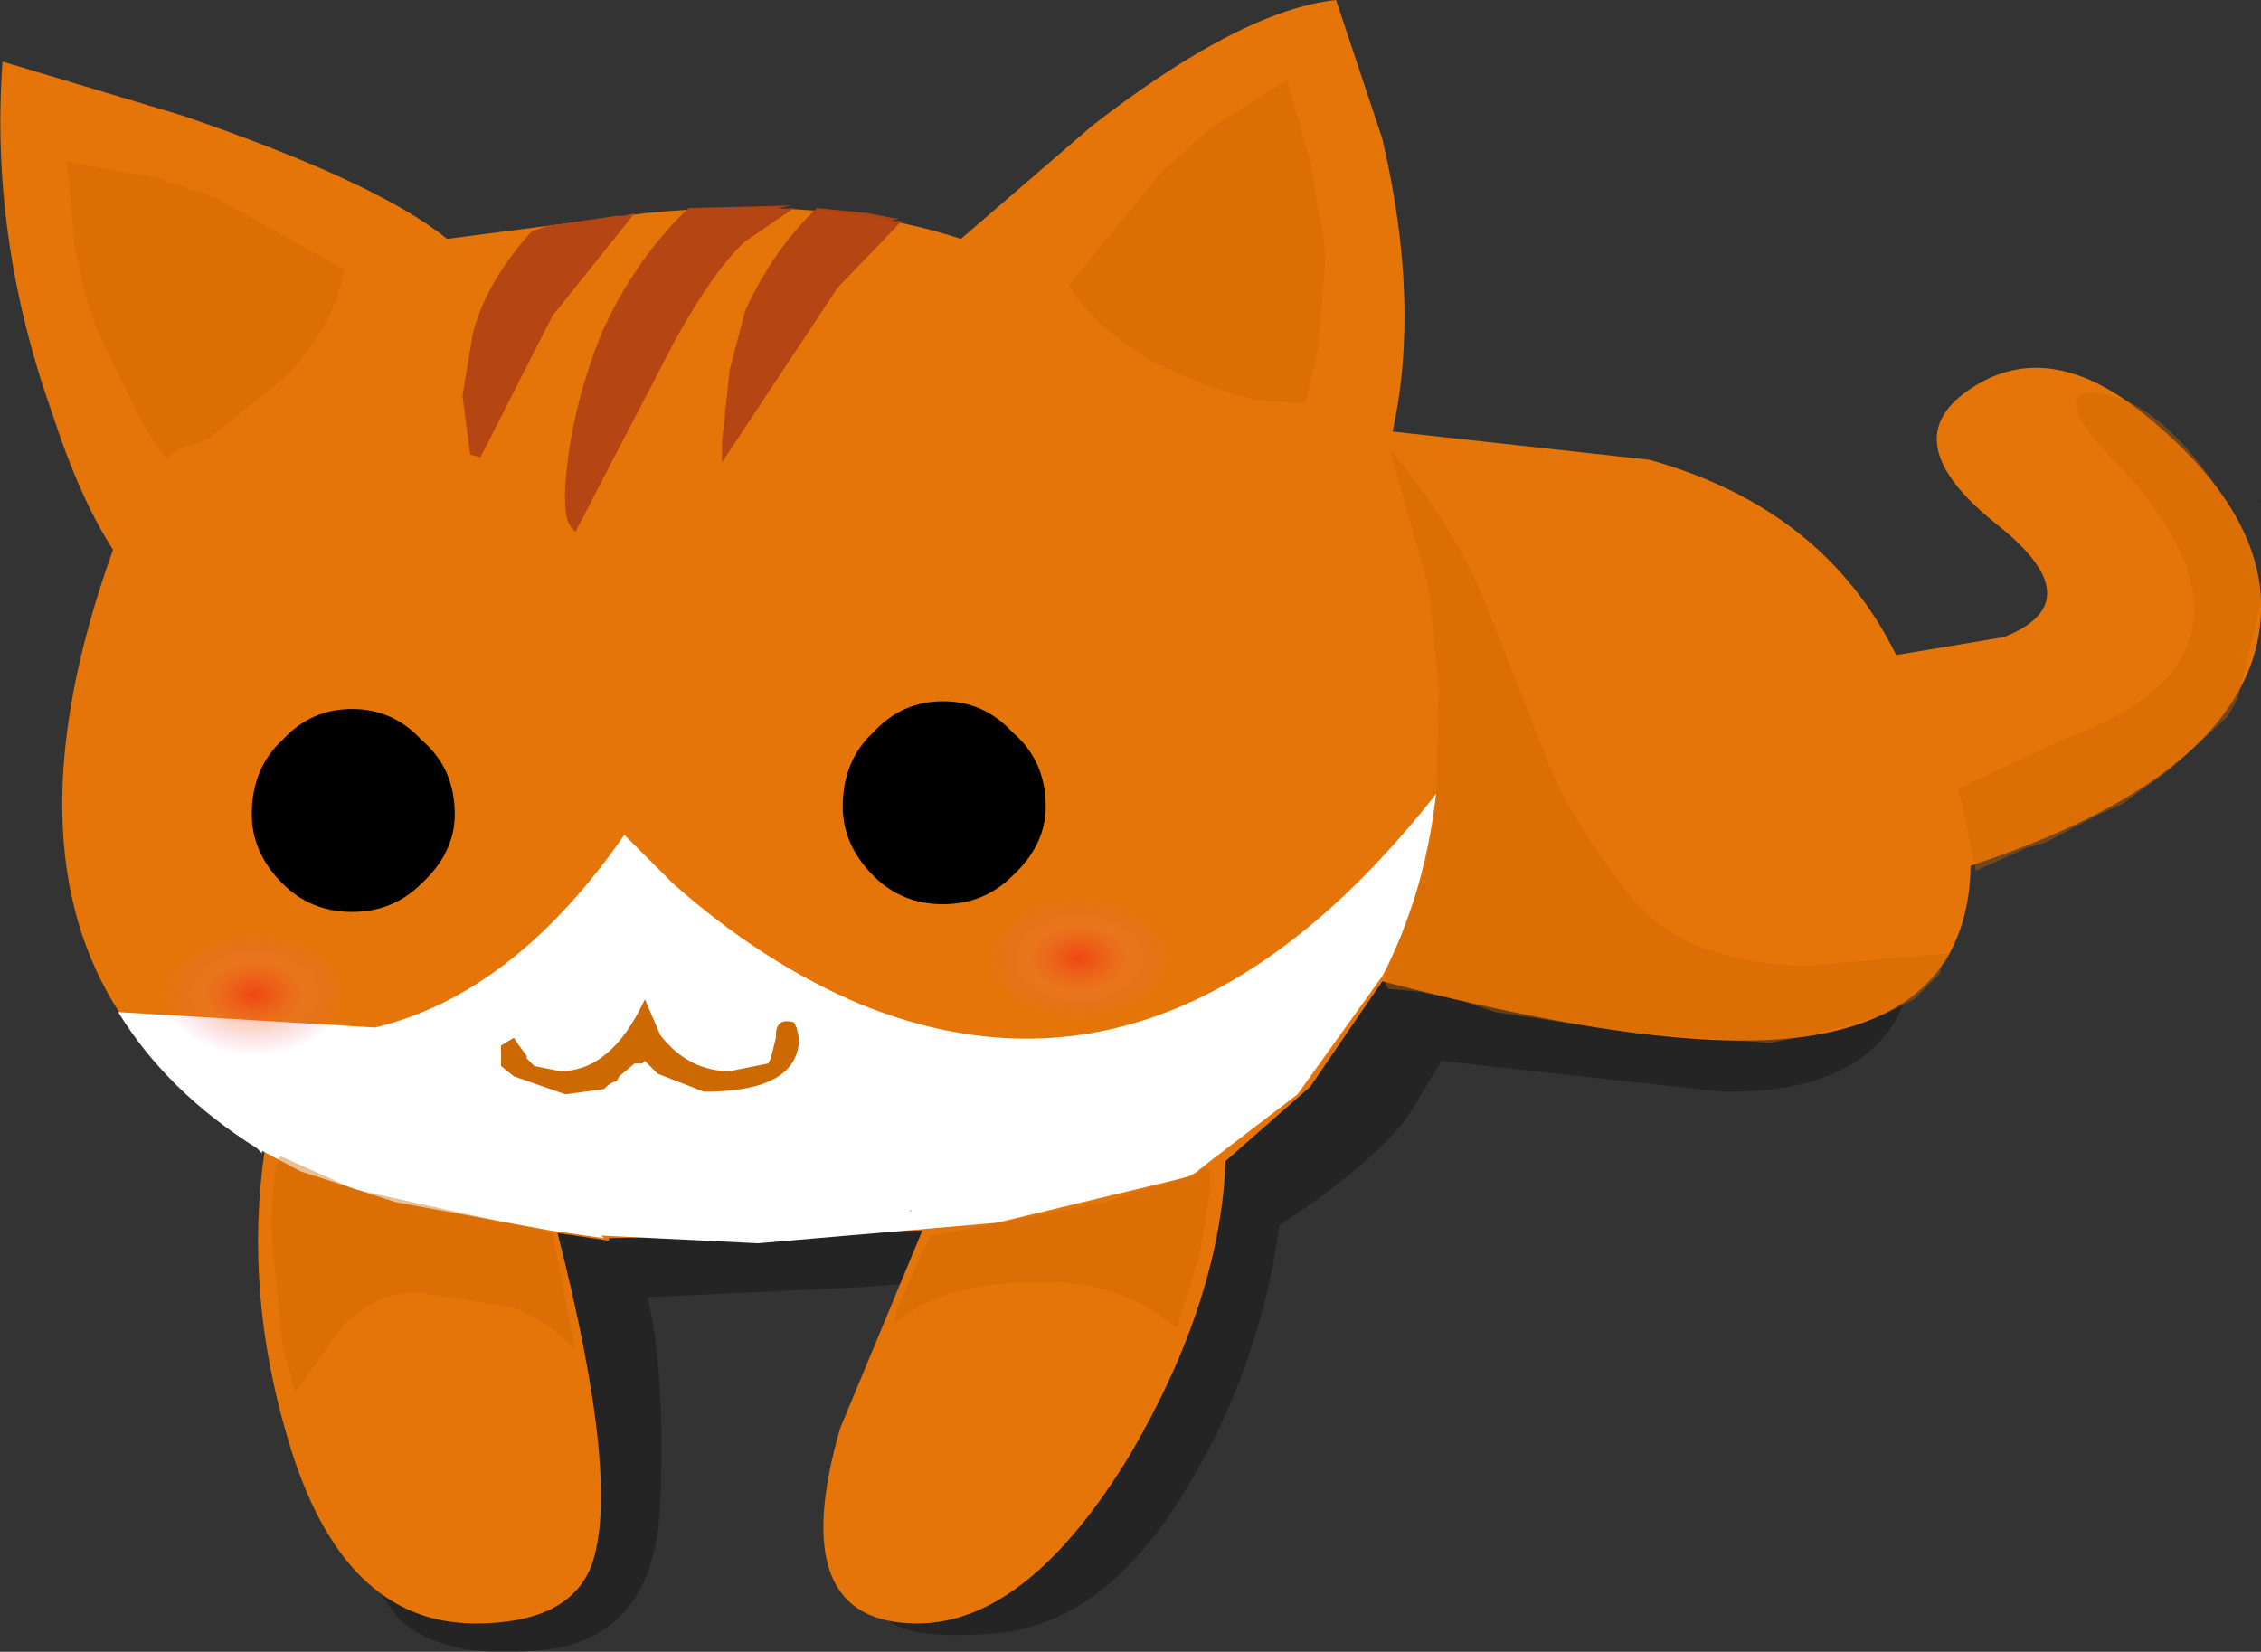 <svg xmlns="http://www.w3.org/2000/svg" xmlns:ffdec="https://www.free-decompiler.com/flash" xmlns:xlink="http://www.w3.org/1999/xlink" ffdec:objectType="frame" width="44" height="32.15"><rect width="100%" height="100%" fill="#333333" stroke="none"/><g transform="translate(-1.6 15.8)"><use ffdec:characterId="1" xlink:href="#a" width="30.25" height="16.4" transform="translate(8.75 -.05)"/><use ffdec:characterId="3" xlink:href="#b" width="44" height="31.6" transform="translate(1.6 -15.8)"/><use ffdec:characterId="4" xlink:href="#c" width="42.7" height="25.55" transform="translate(2.9 -14.25)"/></g><defs><radialGradient id="e" cx="0" cy="0" r="819.2" gradientTransform="matrix(.003 0 0 .002 6.55 3.55)" gradientUnits="userSpaceOnUse" spreadMethod="pad"><stop offset="0" stop-color="#ff0b1e" stop-opacity=".439"/><stop offset=".404" stop-color="#f2794d" stop-opacity=".302"/><stop offset=".729" stop-color="#e95895" stop-opacity="0"/></radialGradient><radialGradient id="f" cx="0" cy="0" r="819.2" gradientTransform="matrix(.003 0 0 .002 22.6 2.85)" gradientUnits="userSpaceOnUse" spreadMethod="pad"><stop offset="0" stop-color="#ff0b1e" stop-opacity=".439"/><stop offset=".404" stop-color="#f2794d" stop-opacity=".298"/><stop offset=".729" stop-color="#e95895" stop-opacity="0"/></radialGradient><path id="a" fill-opacity=".298" fill-rule="evenodd" d="M38.85 2.95q-.35 2.55-3.75 2.5l-5.45-.6-.6 1q-.6.9-2.55 2.2-.4 2.9-1.95 5.35T20.9 16t-2.15-.55q-.1-.75.7-.75 1.25.05 2.25-.55l1.95-1.8q.7-1 1.25-3.5.25-1.55.1-3.55-.05-.65.5-1 .55-.4 1 .5l.05.65.2-.3 1-1q-.3-.25-.3-.45 0-.75.95-.75l.35.05.35-.85q.5-.9 1.05-.7.5.2.5.8l-.35 1.1.2.05 3.3.45q4.35 0 4.35-2.55l-.2-.7q0-.9.65-.55.6.3.25 2.9M21.4 8.25q.15.8-3 1l-4.2.2q.35 1.45.25 4T12.3 16.3q-2.05.25-2.95-.6l-.6-.85q0-.8.75-.8l.9.5q.65.5 1.05.5 1.05 0 1.45-1.15l.15-1.15-.65-2.9-.65-2q0-.5.35-.75.45-.3 1.15.55l.05.05.25-.05.9.2 2.3.2 3.5-.45q1-.2 1.15.65" transform="translate(-8.75 .05)"/><path id="d" fill="#e57508" fill-rule="evenodd" d="M96 11.7q-.8 2.5-5.5 4.05-.05 2.8-3.05 3.3-2.65.45-8.4-1.05l-1.4 2.05L76 21.5q-.1 2.7-1.85 5.7-2 3.3-4.15 3.3-2.6 0-1.5-3.8l1.6-3.85L64 23v.05l-1-.15q1.25 4.9.65 6.5-.45 1.1-2.25 1.1-2.6 0-3.65-3.6-.85-2.85-.45-5.6-1.55-.95-2.7-2.6l-.1-.05q-2.2-3.35-.15-9.05-.65-1-1.2-2.7-1.2-3.4-.95-6.8l3.5 1.05q3.8 1.3 5.15 2.4l3.85-.5q3.55-.35 6.15.5l2.55-2.2Q76.3-.9 78.15-1.1l.9 2.7q.75 3.2.2 5.7l5 .55q3.4.95 4.8 3.8l2.1-.35q1.75-.7-.15-2.2-2-1.6-.55-2.6 1.5-1.05 3.35.4 2.95 2.35 2.2 4.8" transform="translate(-52.15 1.1)"/><use ffdec:characterId="2" xlink:href="#d" id="b" width="44" height="31.6"/><g id="c" fill-rule="evenodd"><path fill="#fff" d="m21.85 21.35-3.75.9-4.65.4-3.05-.15.05.05-1.05-.15-3-.55-1.85-.6-.75-.4v.05l-.1-.1Q1.95 19.7 1 18.15l5 .3q2.7-.65 4.85-3.75l.95.95q1.75 1.55 3.65 2.35 6.05 2.45 11.2-4.1-.25 2.05-1.05 3.55l-1.65 2.3-1.7 1.3-.25.2.1-.05z"/><path fill="#b54413" fill-opacity=".973" d="M10.7 2.65h.15l.2-.05-1.6 2-1.4 2.75-.2-.05-.15-1.15.2-1.2q.25-1 1.15-2l.3-.1zm3.4-.2q-.55.1.05.05l-.95.65q-.6.55-1.35 1.9l-1.25 2.4-.7 1.35-.05-.05q-.25-.2-.1-1.35.15-1.2.65-2.45.65-1.45 1.7-2.45zm2 .25h.1l-.15.05h.2L15 4.05l-2.25 3.4v-.4l.15-1.4.3-1.15q.55-1.2 1.4-2l1 .1z"/><path d="M19.05 14.15q0 .75-.65 1.35-.55.55-1.35.55t-1.35-.55q-.6-.6-.6-1.35 0-.9.6-1.45.55-.6 1.35-.6t1.35.6q.65.55.65 1.45m-13.5-1.9q.8 0 1.35.6.65.55.65 1.45 0 .75-.65 1.35-.55.55-1.35.55t-1.35-.55q-.6-.6-.6-1.35 0-.9.6-1.45.55-.6 1.35-.6"/><path fill="#cd6903" d="m12.9 19.3.75-.15.05-.1.1-.4v-.05q0-.35.35-.25l.05.1.05.2q0 1.05-1.85 1.05l-.9-.35-.25-.25-.05.05h-.15l-.3.25-.05.1q-.1 0-.25.15l-.75.1-1-.35-.25-.2v-.4l.25-.15.1.15.15.2v.05l.15.15.5.1q1 0 1.65-1.4l.3.7q.55.7 1.35.7"/><path fill-opacity=".2" d="m42.7 8.25-.05-.1.05.05zm-26.3 13.8V22h.05z"/><path fill="#c60" fill-opacity=".408" d="M2 7.35q-.05.15-.6-.8L.6 4.9Q.3 4.1.15 3.2L0 1.6l1.7.3 1.2.4 2.5 1.4q-.15.95-1.05 2L2.75 7q-.7.2-.75.35M24.2 1.6l.3 1.75-.15 1.9-.25 1.05-.8-.05q-.75-.1-2.05-.7Q20 4.85 19.5 4l1.8-2.2.95-.85 1.5-.95zm12.65 12.35-.05-.15 2.15-1q2.45-.9 2.45-2.5 0-1.05-1.15-2.45l-.8-.85-.3-.45-.05-.25q0-.2.3-.2 1.05 0 2.2 1.5 1.1 1.45 1.1 2.55l-.45 1.9-.2.35-1.15 1.05-.9.65-.45.2-1.05.55-.35.1-1 .45zm-10.15-2.1-.2-1.95-.75-2.7q1.3 1.55 1.9 3.1l1.2 3.05q.4 1 1.5 2.45 1.05 1.4 3.5 1.45l2.8-.25-.1.2h-.05l-.05.2-.1.1-.4.4-.6.3-1.2.35-1 .2-2.7-.2-2.65-.4-.6-.2-.4-.1-.5-.1-.55-.05q-.25-.05.2-1l.5-1.4.15-.9v-.15l.05-.35zm-4.9 9.5.2-.1.05-.05h.2v.4l-.2 1.25-.45 1.45-.2-.15q-.95-.75-2.4-.75-1.75 0-2.6.6l-.3.2.05-.25.65-1.45h.05l3.35-.65zM8.7 23.9l-1.9-.3q-1.1.05-1.75 1.1l-.6.85-.25-.9L4 22.7q-.05-1.35.15-1.75l1.45.65 3.85.85.45 2.3q-.4-.5-1.2-.85"/><path fill="url(#e)" d="M6.55 2.3q.7 0 1.25.3.5.4.5.95t-.5.9q-.55.4-1.25.4-.75 0-1.25-.4-.55-.35-.55-.9t.55-.95q.5-.3 1.25-.3" transform="translate(-2.9 14.25)"/><path fill="url(#f)" d="M24 1.9q.55.4.55.95t-.55.9q-.6.4-1.4.4-.75 0-1.35-.4-.6-.35-.6-.9t.6-.95l1.35-.3z" transform="translate(-2.9 14.25)"/></g></defs></svg>